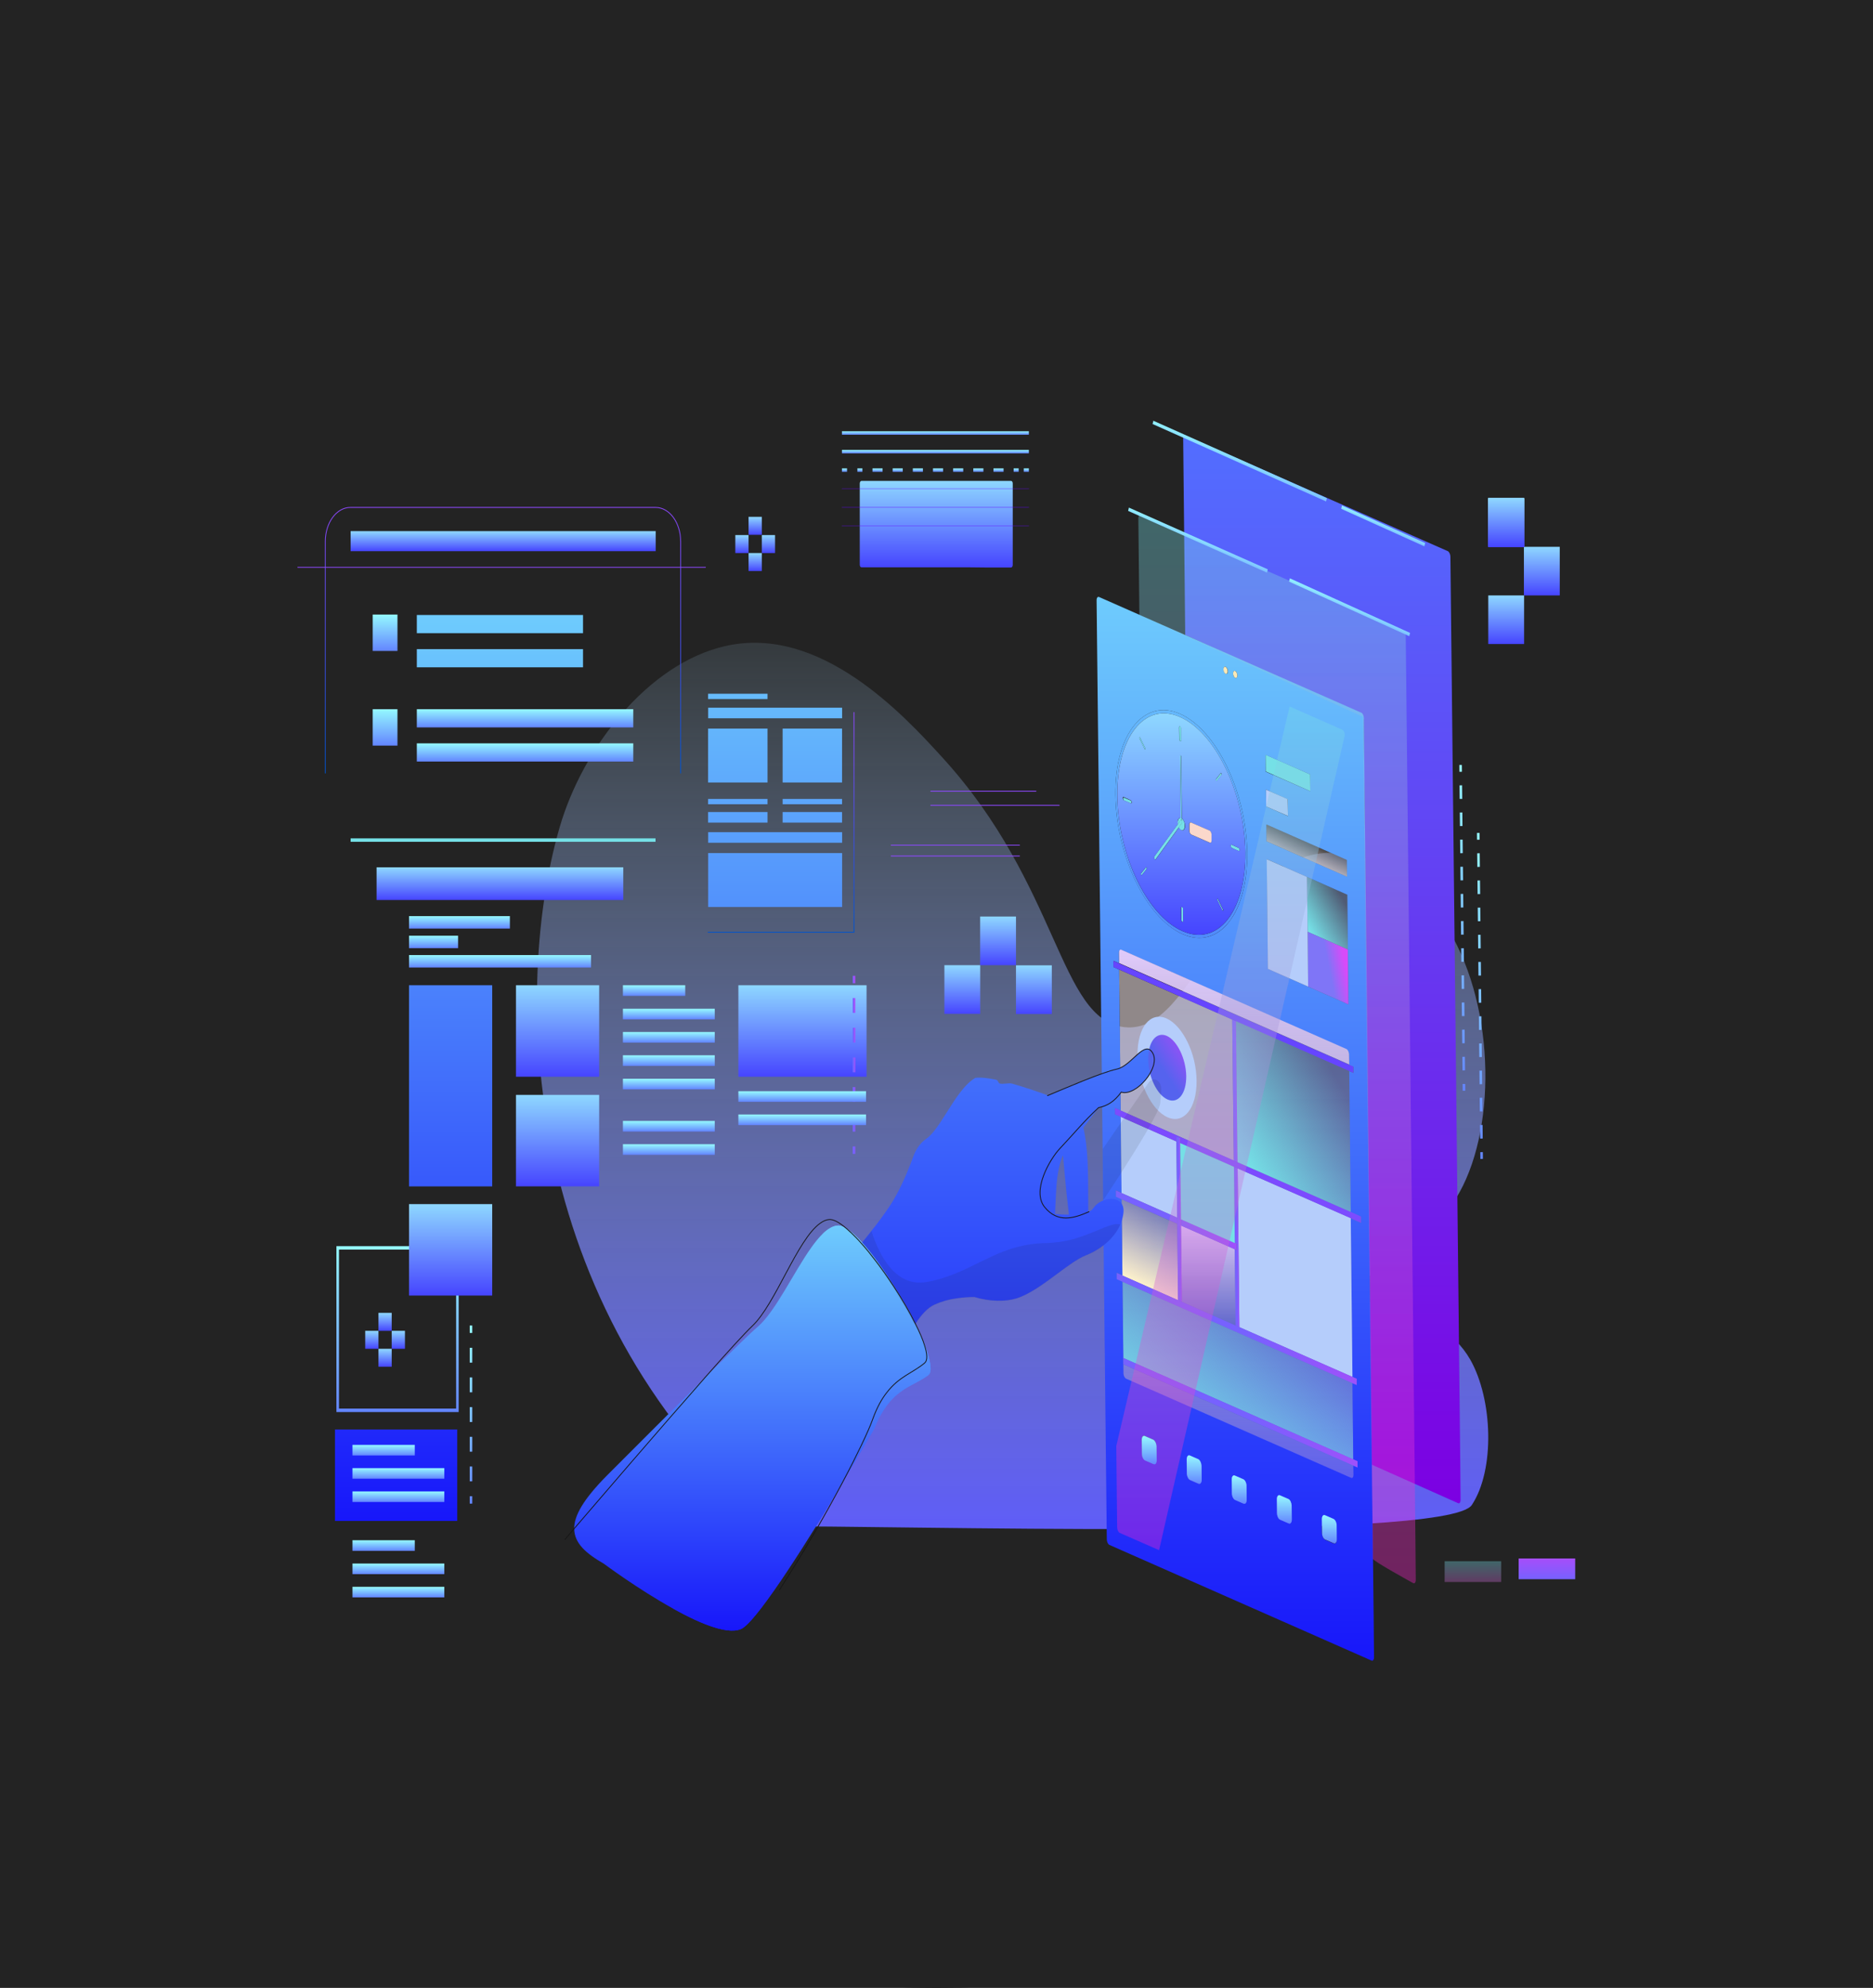<svg width="214" height="227" viewBox="0 0 214 227" fill="none" xmlns="http://www.w3.org/2000/svg">
<rect width="214" height="227" fill="#232323"/>
<path d="M107 227C166.094 227 214 176.184 214 113.5C214 50.816 166.094 0 107 0C47.906 0 0 50.816 0 113.5C0 176.184 47.906 227 107 227Z" fill="#232323"/>
<path d="M168.161 171.859C165.367 176.095 99.435 174.122 88.437 174.307C60.408 150.89 58.138 114.532 63.938 94.484C66.557 85.434 73.986 75.805 82.851 73.779C93.733 71.28 103.315 81.725 107.66 86.487C121.083 101.167 120.986 116.453 128.474 117.294C136.698 118.215 139.53 98.431 151.324 97.405C158.617 96.774 163.815 103.719 164.456 104.587C170.546 112.98 171.206 127.161 167.152 135.395C163.175 143.472 155.378 144.393 155.669 147.498C155.921 150.443 164.107 148.549 167.986 155.258C170.566 159.81 170.818 167.86 168.161 171.859Z" fill="url(#paint0_linear_26_2)"/>
<path opacity="0.5" d="M140.79 116.426L127.871 110.717L128.046 126.818L140.965 132.527L140.79 116.426Z" fill="#FEEFF0"/>
<path d="M166.841 166.858L165.717 63.569C165.717 63.306 165.581 63.016 165.425 62.938L135.475 49.757C135.32 49.678 135.185 49.836 135.185 50.125L135.417 72.514L155.532 81.591C155.688 81.67 155.804 81.933 155.804 82.196L156.735 167.253L166.589 171.647C166.744 171.725 166.88 171.567 166.88 171.278L166.841 166.858Z" fill="url(#paint1_linear_26_2)"/>
<path d="M135.01 93.457V93.693L135.03 93.72C135.068 93.799 135.068 93.93 135.03 93.983L134.661 94.483C134.738 94.64 134.835 94.746 134.952 94.798C135.185 94.904 135.359 94.667 135.359 94.299C135.379 93.93 135.223 93.589 135.01 93.457ZM134.913 93.404C134.719 93.352 134.564 93.589 134.564 93.93C134.564 93.983 134.564 94.036 134.584 94.115L134.894 93.667L134.913 93.641V93.404Z" fill="#75E0E6"/>
<path d="M134.835 82.935C134.777 82.909 134.738 82.961 134.738 83.067L134.758 84.435C134.758 84.54 134.816 84.619 134.874 84.645C134.933 84.671 134.971 84.619 134.971 84.513L134.951 83.146C134.951 83.067 134.913 82.961 134.835 82.935Z" fill="#75E0E6"/>
<path d="M135.068 103.561C135.01 103.534 134.971 103.587 134.971 103.692L134.991 105.06C134.991 105.166 135.048 105.244 135.107 105.271C135.165 105.297 135.204 105.244 135.204 105.139L135.185 103.771C135.185 103.692 135.126 103.587 135.068 103.561Z" fill="#75E0E6"/>
<path d="M139.53 88.301C139.51 88.301 139.51 88.301 139.49 88.301L138.928 89.011C138.909 89.038 138.909 89.09 138.928 89.143C138.948 89.169 138.948 89.169 138.967 89.195C138.986 89.195 138.986 89.195 139.006 89.195L139.569 88.485C139.588 88.459 139.588 88.407 139.569 88.354C139.549 88.328 139.549 88.301 139.53 88.301Z" fill="#75E0E6"/>
<path d="M130.975 99.038C130.956 99.038 130.956 99.038 130.936 99.038L130.374 99.748C130.355 99.774 130.355 99.827 130.374 99.879C130.393 99.906 130.393 99.906 130.413 99.932C130.432 99.932 130.432 99.932 130.452 99.932L131.014 99.222C131.033 99.195 131.033 99.143 131.014 99.09C130.994 99.064 130.975 99.038 130.975 99.038Z" fill="#75E0E6"/>
<path d="M139.103 102.611C139.084 102.611 139.084 102.611 139.065 102.611C139.045 102.637 139.045 102.689 139.065 102.742L139.646 103.953C139.666 103.979 139.666 103.979 139.685 104.005C139.705 104.005 139.705 104.005 139.723 104.005C139.743 103.979 139.743 103.926 139.723 103.874L139.142 102.663C139.142 102.637 139.122 102.637 139.103 102.611Z" fill="#75E0E6"/>
<path d="M130.237 84.196C130.218 84.196 130.218 84.196 130.199 84.196C130.179 84.222 130.179 84.275 130.199 84.328L130.78 85.538C130.8 85.564 130.8 85.564 130.82 85.59C130.838 85.59 130.838 85.59 130.858 85.59C130.877 85.564 130.877 85.512 130.858 85.459L130.276 84.249C130.257 84.222 130.237 84.196 130.237 84.196Z" fill="#75E0E6"/>
<path d="M141.528 96.826L140.713 96.457C140.655 96.431 140.616 96.484 140.616 96.589C140.616 96.695 140.674 96.8 140.733 96.826L141.547 97.194C141.605 97.221 141.644 97.168 141.644 97.062C141.644 96.957 141.586 96.852 141.528 96.826Z" fill="#75E0E6"/>
<path d="M129.171 91.405L128.433 91.09C128.376 91.063 128.336 91.116 128.336 91.195C128.336 91.274 128.376 91.378 128.433 91.405L129.171 91.721C129.229 91.747 129.268 91.695 129.268 91.616C129.268 91.51 129.209 91.405 129.171 91.405Z" fill="#75E0E6"/>
<path d="M134.874 86.25C134.835 86.25 134.816 86.277 134.816 86.303L134.894 93.38V93.617C134.912 93.617 134.932 93.617 134.951 93.617C134.971 93.617 134.991 93.644 135.009 93.67V93.433L134.932 86.356C134.932 86.303 134.912 86.25 134.874 86.25Z" fill="#75E0E6"/>
<path d="M134.951 93.644C134.933 93.644 134.913 93.644 134.894 93.644C134.894 93.644 134.874 93.644 134.874 93.67L134.564 94.117L131.886 97.8C131.848 97.853 131.848 97.958 131.886 98.064C131.906 98.116 131.926 98.142 131.964 98.142C131.984 98.142 132.023 98.142 132.042 98.116L134.681 94.485L135.048 93.986C135.088 93.933 135.088 93.828 135.048 93.722L135.03 93.696C134.991 93.67 134.971 93.644 134.951 93.644Z" fill="#75E0E6"/>
<path d="M154.523 157.942L128.26 146.366L128.357 155.416V155.074L154.621 166.65L154.523 157.942Z" fill="url(#paint2_linear_26_2)"/>
<path d="M149.695 88.431L144.592 86.169L144.612 88.089L149.714 90.351L149.695 88.431Z" fill="#75E0E6"/>
<path d="M153.922 102.167L149.325 100.141L149.402 106.402L153.999 108.428L153.922 102.167Z" fill="url(#paint3_linear_26_2)"/>
<path d="M133.284 116.296C131.422 115.481 129.948 117.322 129.967 120.453C130.006 123.557 131.538 126.767 133.4 127.583C135.262 128.398 136.736 126.557 136.717 123.426C136.698 120.321 135.146 117.138 133.284 116.296Z" fill="#B5CDFB"/>
<path d="M106.068 157.021C104.749 158.021 103.198 158.337 101.724 159.994C101.083 160.731 100.443 161.731 99.861 163.177C99.861 163.177 98.348 165.835 96.234 169.335C96.234 169.335 96.234 169.335 96.234 169.36C92.49 175.595 86.923 184.488 84.906 185.883C83.49 186.856 80.134 185.488 76.875 183.672C72.879 181.463 69 178.568 69 178.568C66.944 177.384 65.625 176.227 65.605 174.569C65.586 173.07 66.672 171.201 69.291 168.545C73.054 164.783 77.205 160.626 80.522 157.337C80.541 157.337 80.541 157.31 80.541 157.31C83.471 154.443 85.74 152.207 86.555 151.523C88.591 149.786 90.647 145.34 92.665 142.499C93.13 141.841 93.577 141.289 94.042 140.841C94.604 140.315 95.167 139.973 95.73 139.947C95.768 139.947 95.807 139.947 95.846 139.947C96.215 139.973 96.661 140.236 97.185 140.631C97.185 140.631 97.185 140.631 97.204 140.631C97.592 140.947 97.999 141.341 98.426 141.815C98.426 141.815 98.445 141.841 98.504 141.894C99.629 143.13 100.87 144.867 102.034 146.708C102.053 146.734 102.073 146.761 102.092 146.788C103.004 148.234 103.857 149.76 104.575 151.181C104.652 151.339 104.711 151.444 104.73 151.496C105.079 152.233 105.409 152.944 105.661 153.575C106.32 155.364 106.553 156.653 106.068 157.021Z" fill="url(#paint4_linear_26_2)"/>
<path d="M72.355 80.986H47.624V83.064H72.355V80.986Z" fill="url(#paint5_linear_26_2)"/>
<path d="M134.505 139.764L128.162 136.949L128.241 145.657L134.602 148.472L134.505 139.764Z" fill="url(#paint6_linear_26_2)"/>
<path d="M72.355 84.884H47.624V86.962H72.355V84.884Z" fill="url(#paint7_linear_26_2)"/>
<path d="M45.412 80.986H42.58V85.143H45.412V80.986Z" fill="url(#paint8_linear_26_2)"/>
<path d="M58.255 104.613H46.732V106.034H58.255V104.613Z" fill="url(#paint9_linear_26_2)"/>
<path d="M68.457 112.508H58.952V122.953H68.457V112.508Z" fill="url(#paint10_linear_26_2)"/>
<path d="M110.491 64.781H98.426C98.31 64.781 98.232 64.649 98.232 64.491V55.204C98.232 55.046 98.329 54.915 98.426 54.915H115.516C115.632 54.915 115.71 55.046 115.71 55.204V64.517C115.71 64.675 115.612 64.807 115.516 64.807H112.994" fill="url(#paint11_linear_26_2)"/>
<path opacity="0.36" d="M171.516 178.278H165.057V180.646H171.516V178.278Z" fill="url(#paint12_linear_26_2)"/>
<path d="M156.949 184.752L155.824 81.988C155.824 81.725 155.688 81.436 155.532 81.383L132.741 71.333L125.584 68.176C125.428 68.097 125.292 68.255 125.292 68.544L125.971 130.397L126.03 136.237L126.457 175.78C126.457 176.043 126.592 176.332 126.747 176.411L156.697 189.619C156.851 189.697 156.988 189.539 156.988 189.25L156.949 184.752ZM154.001 108.429L154.059 114.691L149.461 112.665L144.864 110.639L144.806 104.377L144.748 98.116L149.345 100.141L153.943 102.167L154.001 108.429ZM153.904 100.116L144.71 96.064L144.69 94.143L153.884 98.195L153.904 100.116ZM144.67 92.091L144.651 90.17L147.133 91.275L147.153 93.196L144.67 92.091ZM149.695 88.434L149.714 90.355L144.612 88.118L144.592 86.198L149.695 88.434ZM141.121 76.621C141.256 76.674 141.373 76.911 141.373 77.121C141.373 77.332 141.276 77.463 141.14 77.411C141.004 77.358 140.888 77.121 140.888 76.911C140.888 76.7 140.985 76.568 141.121 76.621ZM140.034 76.147C140.169 76.2 140.287 76.437 140.287 76.647C140.287 76.884 140.189 77.016 140.054 76.937C139.918 76.884 139.801 76.647 139.801 76.437C139.782 76.227 139.899 76.095 140.034 76.147ZM134.835 81.515C138.987 83.356 142.42 90.486 142.498 97.405C142.575 104.351 139.258 108.508 135.107 106.666C130.956 104.824 127.522 97.695 127.445 90.775C127.368 83.856 130.684 79.699 134.835 81.515ZM131.791 167.177L130.821 166.755C130.626 166.677 130.471 166.334 130.452 166.019L130.432 164.414C130.432 164.099 130.588 163.888 130.782 163.967L131.751 164.388C131.945 164.467 132.101 164.808 132.12 165.125L132.14 166.73C132.14 167.045 131.984 167.256 131.791 167.177ZM136.93 169.44L135.96 169.019C135.767 168.939 135.611 168.597 135.592 168.281L135.573 166.677C135.573 166.361 135.728 166.151 135.922 166.229L136.892 166.651C137.086 166.73 137.241 167.071 137.261 167.388L137.279 168.992C137.299 169.335 137.125 169.518 136.93 169.44ZM142.09 171.702L141.121 171.281C140.927 171.201 140.772 170.86 140.752 170.545L140.733 168.939C140.733 168.624 140.888 168.413 141.082 168.493L142.052 168.914C142.246 168.992 142.401 169.335 142.42 169.65L142.439 171.255C142.439 171.597 142.284 171.781 142.09 171.702ZM147.231 173.964L146.261 173.544C146.067 173.465 145.912 173.123 145.892 172.807L145.873 171.201C145.873 170.886 146.029 170.676 146.222 170.755L147.192 171.176C147.386 171.255 147.541 171.597 147.56 171.912L147.58 173.517C147.58 173.859 147.425 174.069 147.231 173.964ZM152.39 176.253L151.42 175.833C151.226 175.754 151.071 175.412 151.052 175.095L151.033 173.49C151.033 173.175 151.188 172.964 151.382 173.043L152.352 173.465C152.545 173.544 152.701 173.886 152.701 174.201L152.72 175.806C152.739 176.122 152.585 176.332 152.39 176.253ZM154.524 157.231L155.009 157.442V158.153L154.524 157.942L154.621 166.651L155.106 166.86V167.571L154.621 167.361L154.641 168.413C154.641 168.676 154.524 168.834 154.369 168.755L128.648 157.417C128.493 157.337 128.357 157.074 128.357 156.811L128.241 146.34L127.601 146.051V145.34L128.241 145.63L128.144 136.922L127.504 136.632V135.922L128.144 136.211L128.105 133.002L128.046 127.503L127.969 127.477L127.407 127.24V126.529L128.046 126.819L127.871 110.718L127.232 110.428V109.718L127.871 110.007L127.853 108.823C127.853 108.56 127.969 108.402 128.125 108.481L153.845 119.821C154.001 119.9 154.136 120.163 154.136 120.426L154.156 121.609L154.641 121.82V122.53L154.156 122.32L154.33 138.421L155.514 138.947V139.657L154.33 139.131L154.524 157.231Z" fill="url(#paint13_linear_26_2)"/>
<path fill-rule="evenodd" clip-rule="evenodd" d="M66.614 70.228H47.624V72.306H66.614V70.228ZM134.835 81.883C130.801 80.094 127.581 84.119 127.658 90.881C127.736 97.642 131.053 104.562 135.107 106.324C139.142 108.113 142.361 104.088 142.284 97.326C142.207 90.591 138.87 83.672 134.835 81.883ZM127.445 90.775C127.368 83.856 130.684 79.699 134.835 81.514C138.987 83.356 142.42 90.486 142.498 97.405C142.575 104.324 139.258 108.508 135.107 106.666C130.956 104.851 127.522 97.721 127.445 90.775ZM124.341 138.341C124.342 138.349 124.344 138.356 124.344 138.363C124.346 138.373 124.348 138.382 124.348 138.391C124.365 138.386 124.383 138.379 124.4 138.367C124.632 138.262 124.807 138.131 124.904 137.973C125.816 136.579 128.609 136.342 128.357 138.526C128.298 138.973 128.182 139.42 128.008 139.815C127.309 141.393 125.757 142.682 124.07 143.34C123.135 143.712 122.004 144.552 120.799 145.446C119.278 146.575 117.641 147.79 116.136 148.259C114.875 148.655 113.052 148.628 111.326 148.102L111.325 148.101L111.305 148.102C110.646 148.102 109.967 148.154 109.269 148.259C108.435 148.365 107.582 148.602 106.767 148.97C105.971 149.338 105.254 150.128 104.575 151.18C104.568 151.189 104.563 151.201 104.559 151.208C104.553 151.223 104.548 151.233 104.536 151.233C104.169 149.48 100.335 144.294 98.465 141.919V141.919C98.834 141.472 99.202 141.025 99.57 140.551C100.288 139.657 100.967 138.736 101.587 137.815C101.859 137.42 102.111 137 102.344 136.579C103.236 134.974 103.954 133.159 104.381 131.975C104.692 131.159 105.176 130.501 105.777 130.08C106.584 129.539 107.367 128.3 108.193 126.991C109.176 125.436 110.22 123.782 111.442 123.082C112.062 123.003 112.896 123.108 113.808 123.293C113.935 123.319 113.988 123.418 114.041 123.516C114.094 123.615 114.147 123.713 114.274 123.74C114.439 123.777 114.674 123.756 114.913 123.734C115.178 123.709 115.448 123.685 115.632 123.74C117.028 124.134 118.502 124.634 119.725 125.081L119.738 125.087C120.038 124.962 120.373 124.821 120.734 124.669V124.669C122.97 123.73 126.141 122.397 127.6 122.082C128.299 121.932 128.962 121.322 129.565 120.768C130.433 119.97 131.174 119.288 131.712 120.267C132.624 121.925 129.792 125.239 128.124 124.713C127.348 125.792 126.552 126.265 125.525 126.503C125.276 126.808 125.005 127.164 124.717 127.544C124.421 127.934 124.106 128.349 123.777 128.758C124.328 131.043 124.33 134.116 124.333 136.671C124.333 137.261 124.333 137.823 124.341 138.341ZM121.451 131.922C121.451 131.922 121.78 135.815 122.129 138.709C121.631 138.709 121.114 138.683 120.578 138.63H120.558H120.539C120.556 138.297 120.57 137.966 120.586 137.639V137.637V137.636V137.636C120.623 136.83 120.659 136.053 120.713 135.342C120.869 133.106 121.451 131.922 121.451 131.922ZM47.624 74.122H66.614V76.2H47.624V74.122ZM56.237 112.507H46.732V135.474H56.237V112.507ZM38.275 163.231H52.241V173.674H38.275V163.231ZM89.42 89.354H96.209V83.198H89.42V89.354ZM87.693 89.354H80.904V83.198H87.693V89.354ZM80.913 82.021H96.217V80.81H80.913V82.021ZM96.209 93.935H89.42V92.725H96.209V93.935ZM80.904 93.935H87.693V92.725H80.904V93.935ZM96.218 103.571H80.914V97.414H96.218V103.571ZM80.914 96.237H96.218V95.027H80.914V96.237ZM96.209 91.835H89.42V91.23H96.209V91.835ZM80.904 91.835H87.693V91.23H80.904V91.835ZM87.693 79.823H80.904V79.218H87.693V79.823Z" fill="url(#paint14_linear_26_2)"/>
<path fill-rule="evenodd" clip-rule="evenodd" d="M38.439 142.3H52.406V161.243H38.439V142.3ZM38.73 142.694V160.848H52.115V142.694H38.73Z" fill="url(#paint15_linear_26_2)"/>
<path fill-rule="evenodd" clip-rule="evenodd" d="M40.06 95.733H74.898V96.127H40.06V95.733Z" fill="#75E0E6"/>
<path d="M37.169 88.277V61.836C37.169 59.679 38.449 57.943 40.04 57.943H74.897C76.487 57.943 77.768 59.679 77.768 61.836V88.277" stroke="url(#paint16_linear_26_2)" stroke-width="0.094" stroke-miterlimit="10" stroke-linecap="round"/>
<path opacity="0.36" d="M161.721 175.938L160.614 72.648C160.614 72.386 160.479 72.096 160.324 72.044L130.355 58.837C130.2 58.758 130.063 58.915 130.063 59.205L130.18 70.228L155.727 81.857L156.851 177.99C156.851 178.253 161.469 180.779 161.469 180.779C161.624 180.858 161.759 180.699 161.759 180.411L161.721 175.938Z" fill="url(#paint17_linear_26_2)"/>
<path d="M135.087 105.27C135.029 105.243 134.99 105.138 134.971 105.059L134.951 103.691C134.951 103.586 134.99 103.533 135.048 103.56C135.107 103.586 135.164 103.691 135.164 103.77L135.184 105.138C135.184 105.243 135.146 105.296 135.087 105.27ZM130.413 99.929C130.393 99.929 130.393 99.902 130.374 99.876C130.354 99.823 130.354 99.771 130.374 99.744L130.936 99.034C130.955 99.034 130.955 99.008 130.975 99.034C130.994 99.034 130.994 99.061 131.014 99.087C131.033 99.14 131.033 99.192 131.014 99.218L130.451 99.929C130.431 99.929 130.413 99.929 130.413 99.929ZM139.704 104.007C139.684 104.007 139.684 103.98 139.665 103.954L139.083 102.744C139.063 102.691 139.063 102.639 139.083 102.613C139.103 102.613 139.103 102.586 139.122 102.613C139.141 102.613 139.141 102.639 139.16 102.665L139.743 103.875C139.762 103.928 139.762 103.98 139.743 104.007C139.723 104.007 139.704 104.033 139.704 104.007ZM128.395 91.379C128.336 91.352 128.298 91.246 128.279 91.142C128.279 91.037 128.317 90.984 128.376 91.01L129.191 91.379C129.249 91.405 129.288 91.51 129.306 91.589C129.306 91.694 129.268 91.746 129.209 91.72L128.395 91.379ZM140.732 96.824C140.674 96.798 140.635 96.693 140.615 96.588C140.615 96.482 140.654 96.43 140.712 96.456L141.527 96.824C141.585 96.85 141.624 96.956 141.644 97.035C141.644 97.14 141.604 97.192 141.547 97.166L140.732 96.824ZM136.096 95.298C135.979 95.246 135.902 95.062 135.882 94.877V94.167C135.882 93.983 135.96 93.878 136.076 93.93L138.191 94.851C138.308 94.904 138.385 95.088 138.405 95.272V95.983C138.405 96.166 138.326 96.272 138.21 96.219L136.096 95.298ZM130.82 85.591C130.8 85.591 130.8 85.564 130.78 85.538L130.199 84.328C130.179 84.275 130.179 84.222 130.199 84.196C130.218 84.196 130.218 84.17 130.238 84.196C130.257 84.196 130.257 84.222 130.276 84.249L130.859 85.459C130.877 85.512 130.877 85.564 130.859 85.591C130.839 85.591 130.839 85.591 130.82 85.591ZM134.912 93.404L134.835 86.327C134.835 86.274 134.854 86.248 134.894 86.274C134.932 86.274 134.951 86.327 134.951 86.38L135.029 93.457C135.223 93.589 135.397 93.957 135.397 94.299C135.397 94.667 135.223 94.904 134.99 94.798C134.874 94.746 134.777 94.641 134.699 94.483L132.061 98.114C132.042 98.14 132.003 98.14 131.984 98.14C131.964 98.14 131.925 98.114 131.906 98.061C131.867 97.982 131.867 97.85 131.906 97.797L134.583 94.114C134.583 94.062 134.563 94.01 134.563 93.93C134.545 93.562 134.699 93.352 134.912 93.404ZM138.967 89.168C138.947 89.168 138.947 89.142 138.928 89.116C138.909 89.063 138.909 89.011 138.928 88.984L139.49 88.274C139.51 88.274 139.51 88.248 139.53 88.274C139.548 88.274 139.548 88.3 139.568 88.326C139.587 88.379 139.587 88.432 139.568 88.458L139.006 89.168C138.986 89.195 138.986 89.195 138.967 89.168ZM134.854 84.643C134.796 84.617 134.758 84.512 134.738 84.433L134.719 83.065C134.719 82.96 134.758 82.907 134.815 82.933C134.874 82.96 134.932 83.065 134.932 83.144L134.951 84.512C134.971 84.617 134.912 84.669 134.854 84.643ZM134.835 81.881C130.8 80.092 127.581 84.143 127.658 90.879C127.735 97.64 131.072 104.559 135.107 106.322C139.141 108.111 142.361 104.059 142.284 97.324C142.206 90.563 138.87 83.67 134.835 81.881Z" fill="url(#paint18_linear_26_2)"/>
<path d="M138.21 94.85L136.097 93.929C135.98 93.877 135.903 93.982 135.903 94.166V94.876C135.903 95.061 136 95.245 136.116 95.298L138.23 96.219C138.347 96.271 138.424 96.166 138.424 95.981V95.271C138.405 95.087 138.327 94.903 138.21 94.85Z" fill="#FBD8CB"/>
<path d="M128.26 146.365L128.377 156.836C128.377 157.098 128.512 157.362 128.667 157.441L154.388 168.78C154.543 168.859 154.659 168.701 154.659 168.438L154.64 167.386L128.357 155.81V155.467L128.26 146.365ZM153.845 119.793L128.123 108.454C127.969 108.375 127.852 108.533 127.852 108.795L127.871 109.98L154.156 121.556L154.136 120.371C154.117 120.135 154.001 119.871 153.845 119.793Z" fill="url(#paint19_linear_26_2)"/>
<path d="M140.015 76.149C139.879 76.096 139.782 76.227 139.782 76.438C139.782 76.648 139.898 76.885 140.034 76.938C140.17 76.99 140.267 76.859 140.267 76.649C140.267 76.438 140.15 76.201 140.015 76.149Z" fill="#FAE9B8"/>
<path d="M141.119 76.62C140.984 76.567 140.887 76.699 140.887 76.909C140.887 77.12 141.003 77.357 141.139 77.409C141.275 77.462 141.372 77.331 141.372 77.12C141.372 76.909 141.255 76.699 141.119 76.62Z" fill="#FAE9B8"/>
<path d="M154.33 139.102L141.411 133.419L141.604 151.546L154.523 157.228L154.33 139.102Z" fill="#B5CDFB"/>
<path d="M141.081 142.656L134.932 139.947L135.029 148.655L141.178 151.365L141.081 142.656Z" fill="url(#paint20_linear_26_2)"/>
<path d="M134.408 130.342L128.046 127.528L128.143 136.236L134.505 139.051L134.408 130.342Z" fill="#B5CDFB"/>
<path d="M131.75 164.36L130.782 163.938C130.587 163.859 130.432 164.044 130.432 164.385L130.451 165.99C130.451 166.307 130.625 166.648 130.82 166.728L131.79 167.148C131.984 167.227 132.139 167.043 132.139 166.701L132.119 165.096C132.119 164.781 131.964 164.439 131.75 164.36Z" fill="#1F818C"/>
<path d="M136.911 166.622L135.941 166.2C135.747 166.122 135.592 166.306 135.592 166.648L135.611 168.252C135.611 168.568 135.786 168.91 135.979 168.99L136.949 169.411C137.143 169.489 137.298 169.306 137.298 168.963L137.279 167.359C137.26 167.043 137.105 166.727 136.911 166.622Z" fill="url(#paint21_linear_26_2)"/>
<path d="M142.051 168.915L141.082 168.494C140.888 168.414 140.733 168.599 140.733 168.94L140.752 170.546C140.752 170.862 140.926 171.204 141.12 171.282L142.09 171.703C142.284 171.782 142.439 171.598 142.439 171.256L142.42 169.651C142.42 169.336 142.245 168.993 142.051 168.915Z" fill="url(#paint22_linear_26_2)"/>
<path d="M147.211 171.172L146.241 170.752C146.047 170.672 145.892 170.857 145.892 171.199L145.912 172.804C145.912 173.119 146.067 173.462 146.28 173.54L147.249 173.961C147.444 174.04 147.599 173.856 147.599 173.513L147.58 171.909C147.56 171.593 147.405 171.251 147.211 171.172Z" fill="url(#paint23_linear_26_2)"/>
<path d="M152.352 173.44L151.382 173.019C151.188 172.939 151.033 173.124 151.033 173.465L151.052 175.071C151.052 175.386 151.207 175.728 151.42 175.807L152.39 176.228C152.585 176.306 152.739 176.123 152.739 175.781L152.72 174.176C152.72 173.86 152.545 173.518 152.352 173.44Z" fill="url(#paint24_linear_26_2)"/>
<path d="M147.113 91.248L144.65 90.17L144.669 92.09L147.153 93.169L147.113 91.248Z" fill="#B5CDFB"/>
<path d="M153.884 98.193L144.69 94.141L144.71 96.062L153.904 100.113L153.884 98.193Z" fill="url(#paint25_linear_26_2)"/>
<path d="M154 108.426L149.402 106.4L149.461 112.662L154.058 114.688L154 108.426Z" fill="url(#paint26_linear_26_2)"/>
<path d="M149.325 100.138L144.728 98.112L144.805 104.374L144.864 110.635L149.461 112.661L149.403 106.399L149.325 100.138Z" fill="#B5CDFB"/>
<path d="M141.411 133.423L140.984 133.239L141.082 141.947L141.295 142.052V142.763L141.082 142.657L141.178 151.366L141.605 151.551L141.411 133.423ZM141.217 116.612L140.79 116.427L140.965 132.528L141.391 132.713L141.217 116.612Z" fill="url(#paint27_linear_26_2)"/>
<path d="M155.493 138.92L154.33 138.394L141.391 132.711L140.964 132.526L128.046 126.818L127.386 126.528L127.406 127.239L128.046 127.528L134.408 130.343V129.764L134.835 129.948V130.527L140.984 133.237L141.411 133.421L154.33 139.104L155.493 139.63V138.92Z" fill="#7C4BFF"/>
<path d="M134.505 139.05L128.143 136.235L127.503 135.945V136.656L128.143 136.945L134.505 139.734V139.05ZM141.275 142.023L141.061 141.918L134.932 139.234V139.944L141.081 142.654L141.295 142.76L141.275 142.023Z" fill="url(#paint28_linear_26_2)"/>
<path d="M134.835 129.948L134.409 129.764V130.343L134.505 139.051V139.761L134.602 148.47L135.029 148.653L134.933 139.946V139.235L134.835 130.527V129.948Z" fill="url(#paint29_linear_26_2)"/>
<path d="M155.106 166.86L154.621 166.65L128.357 155.074V155.415V155.784L154.64 167.36L155.106 167.57V166.86Z" fill="url(#paint30_linear_26_2)"/>
<path d="M155.009 157.443L154.523 157.232L141.604 151.549L141.178 151.366L135.029 148.656L134.602 148.471L128.241 145.657L127.6 145.367V146.077L128.259 146.366L154.523 157.942L155.009 158.153V157.443Z" fill="url(#paint31_linear_26_2)"/>
<path d="M154.621 121.794L154.136 121.583L127.852 110.007L127.212 109.718V110.428L127.871 110.718L140.79 116.427L141.217 116.611L154.155 122.294L154.621 122.504V121.794Z" fill="#6645FF"/>
<path d="M133.323 118.291C132.12 117.765 131.17 118.949 131.189 120.974C131.208 122.974 132.197 125.026 133.4 125.552C134.603 126.078 135.554 124.895 135.534 122.869C135.495 120.895 134.506 118.844 133.323 118.291Z" fill="url(#paint32_linear_26_2)"/>
<path opacity="0.1" d="M132.566 125.95C132.468 126.976 130.161 130.712 128.123 133.895C127.348 135.106 126.611 136.211 126.049 137.052L125.99 131.212L127.988 128.318L131.246 123.609C131.77 122.872 132.682 123.372 132.682 124.398C132.663 124.871 132.624 125.371 132.566 125.95Z" fill="#161616"/>
<path d="M119.686 125.109C121.839 124.214 125.893 122.451 127.6 122.083C129.307 121.715 130.801 118.61 131.712 120.268C132.624 121.925 129.792 125.24 128.104 124.714C127.348 125.766 126.514 126.293 125.525 126.477C123.798 128.081 122.867 129.266 121.064 131.186C119.957 132.37 117.843 135.974 119.356 137.842C120.85 139.684 122.692 139.131 124.419 138.369" stroke="#161616" stroke-width="0.094" stroke-miterlimit="10" stroke-linecap="round"/>
<path d="M106.069 157.021C104.75 158.021 103.198 158.337 101.724 159.994C101.084 160.731 100.444 161.731 99.862 163.177C99.862 163.177 98.349 165.835 96.234 169.335C96.234 169.335 96.234 169.335 96.234 169.36C92.49 175.595 86.924 184.488 84.906 185.883C83.49 186.856 80.135 185.488 76.876 183.672C80.27 182.804 85.449 180.147 86.497 178.542C87.893 176.437 92.917 168.044 96.448 163.915C97.631 162.546 98.407 161.494 98.911 160.572C99.939 158.731 99.9 157.39 99.9 155.048C99.9 151.549 101.297 153.127 99.9 148.444C99.318 146.472 98.193 144.814 97.088 143.577C95.555 141.841 94.062 140.841 94.062 140.841C94.624 140.315 95.187 139.973 95.749 139.947C95.788 139.947 95.827 139.947 95.866 139.947C96.234 139.973 96.68 140.236 97.204 140.631C97.204 140.631 97.204 140.631 97.224 140.631C97.612 140.947 98.019 141.341 98.446 141.815C98.446 141.815 98.465 141.841 98.523 141.894C99.648 143.13 100.89 144.867 102.054 146.708C102.073 146.734 102.092 146.761 102.112 146.788C103.024 148.234 103.877 149.76 104.595 151.181C104.672 151.339 104.73 151.444 104.75 151.496C105.099 152.233 105.428 152.944 105.681 153.575C106.321 155.364 106.553 156.653 106.069 157.021Z" fill="url(#paint33_linear_26_2)"/>
<path d="M89.057 181.54C91.792 177.331 94.314 172.938 96.234 169.333C97.98 166.044 99.222 163.413 99.668 162.177C99.688 162.099 99.726 162.045 99.745 161.967C100.211 160.704 100.735 159.756 101.297 159.046C102.733 157.152 104.342 156.758 105.661 155.626C105.991 155.337 105.953 154.627 105.642 153.652C105.429 152.942 105.06 152.101 104.595 151.179C103.935 149.839 103.043 148.313 102.073 146.839C102.054 146.813 102.034 146.787 102.015 146.76C101.355 145.76 100.676 144.787 99.978 143.892C99.978 143.892 99.978 143.892 99.959 143.866C99.435 143.182 98.93 142.551 98.426 141.998C97.999 141.498 97.573 141.078 97.165 140.683C97.165 140.683 97.165 140.683 97.146 140.683C96.157 139.736 95.284 139.183 94.702 139.262C94.372 139.288 94.042 139.446 93.713 139.683C91.094 141.525 88.611 148.917 85.954 151.416C85.12 152.206 83.044 154.468 80.522 157.337L80.503 157.362C75.324 163.229 68.186 171.544 65.567 174.595C64.927 175.358 64.558 175.78 64.558 175.78" stroke="#161616" stroke-width="0.094" stroke-miterlimit="10" stroke-linecap="round"/>
<path opacity="0.1" d="M128.007 139.842C127.309 141.42 125.756 142.709 124.069 143.367C121.955 144.209 118.833 147.444 116.135 148.287C114.875 148.681 113.051 148.655 111.325 148.128C110.665 148.128 109.986 148.182 109.288 148.287C108.455 148.392 107.601 148.628 106.786 148.997C105.991 149.365 105.273 150.154 104.594 151.207C104.574 151.233 104.574 151.259 104.555 151.259C104.633 151.418 104.691 151.523 104.711 151.575C104.769 151.707 104.711 151.601 104.536 151.286C104.051 150.418 102.771 148.102 101.452 146.024C100.948 145.235 100.443 144.525 99.978 143.893C99.978 143.893 99.978 143.893 99.958 143.867C99.24 142.893 98.659 142.183 98.464 141.946C98.426 141.894 98.407 141.867 98.387 141.867C98.387 141.867 98.407 141.894 98.464 141.946C98.833 141.499 99.202 141.051 99.57 140.578C100.385 143.156 102.228 147.023 105.855 146.393C106.514 146.287 107.136 146.129 107.717 145.945C107.756 145.919 107.814 145.919 107.852 145.893C111.946 144.603 114.487 142.025 119.531 141.946C119.821 141.946 120.093 141.92 120.364 141.894C121.14 141.841 121.858 141.683 122.518 141.525C122.808 141.446 123.099 141.367 123.371 141.262C125.66 140.525 127.173 139.499 128.007 139.842Z" fill="#161616"/>
<path d="M45.413 70.176H42.581V74.333H45.413V70.176Z" fill="url(#paint34_linear_26_2)"/>
<path d="M34.027 64.781H80.6" stroke="url(#paint35_linear_26_2)" stroke-width="0.094" stroke-miterlimit="10" stroke-linecap="round"/>
<path d="M74.917 60.651H40.06V62.939H74.917V60.651Z" fill="url(#paint36_linear_26_2)"/>
<path d="M52.338 106.85H46.732V108.27H52.338V106.85Z" fill="url(#paint37_linear_26_2)"/>
<path d="M67.526 109.06H46.732V110.481H67.526V109.06Z" fill="url(#paint38_linear_26_2)"/>
<path d="M56.237 137.498H46.732V147.943H56.237V137.498Z" fill="url(#paint39_linear_26_2)"/>
<path d="M99.008 112.508H84.363V122.953H99.008V112.508Z" fill="url(#paint40_linear_26_2)"/>
<path d="M68.457 125.027H58.952V135.471H68.457V125.027Z" fill="url(#paint41_linear_26_2)"/>
<path d="M71.212 99.038H43.027V102.773H71.212V99.038Z" fill="url(#paint42_linear_26_2)"/>
<path d="M85.527 61.1H84.014V63.153H85.527V61.1Z" fill="url(#paint43_linear_26_2)"/>
<path d="M88.553 61.1H87.04V63.153H88.553V61.1Z" fill="url(#paint44_linear_26_2)"/>
<path d="M87.04 63.151H85.527V65.203H87.04V63.151Z" fill="url(#paint45_linear_26_2)"/>
<path d="M87.04 59.02H85.527V61.072H87.04V59.02Z" fill="url(#paint46_linear_26_2)"/>
<path d="M111.988 104.661V110.213H116.082V104.661H111.988Z" fill="url(#paint47_linear_26_2)"/>
<path d="M116.082 110.233V115.784H120.174V110.233H116.082Z" fill="url(#paint48_linear_26_2)"/>
<path d="M107.902 110.216V115.767H111.995V110.216H107.902Z" fill="url(#paint49_linear_26_2)"/>
<path d="M178.209 62.442H174.115V67.993H178.209V62.442Z" fill="url(#paint50_linear_26_2)"/>
<path d="M174.135 67.992H170.042V73.543H174.135V67.992Z" fill="url(#paint51_linear_26_2)"/>
<path d="M174.135 56.887H170.042V62.438H174.135V56.887Z" fill="url(#paint52_linear_26_2)"/>
<path d="M174.135 56.887H170.042V62.438H174.135V56.887Z" fill="url(#paint53_linear_26_2)"/>
<path d="M174.135 56.887H170.042V62.438H174.135V56.887Z" fill="url(#paint54_linear_26_2)"/>
<path d="M174.135 56.887H170.042V62.438H174.135V56.887Z" fill="url(#paint55_linear_26_2)"/>
<path d="M174.135 56.887H170.042V62.438H174.135V56.887Z" fill="url(#paint56_linear_26_2)"/>
<path d="M43.241 151.968H41.728V154.02H43.241V151.968Z" fill="url(#paint57_linear_26_2)"/>
<path d="M46.266 151.968H44.753V154.02H46.266V151.968Z" fill="url(#paint58_linear_26_2)"/>
<path d="M44.754 154.019H43.241V156.071H44.754V154.019Z" fill="url(#paint59_linear_26_2)"/>
<path d="M44.754 149.917H43.241V151.97H44.754V149.917Z" fill="url(#paint60_linear_26_2)"/>
<path fill-rule="evenodd" clip-rule="evenodd" d="M128.983 57.964L144.85 65.015L144.76 65.39L128.893 58.34L128.983 57.964Z" fill="url(#paint61_linear_26_2)"/>
<path fill-rule="evenodd" clip-rule="evenodd" d="M131.777 48.045L151.602 56.885L151.511 57.26L131.687 48.42L131.777 48.045Z" fill="url(#paint62_linear_26_2)"/>
<path fill-rule="evenodd" clip-rule="evenodd" d="M96.777 53.877H96.196V53.483H96.777V53.877Z" fill="url(#paint63_linear_26_2)"/>
<path fill-rule="evenodd" clip-rule="evenodd" d="M98.536 53.877H97.961V53.483H98.536V53.877ZM100.84 53.877H99.689V53.483H100.84V53.877ZM103.143 53.877H101.992V53.483H103.143V53.877ZM105.447 53.877H104.295V53.483H105.447V53.877ZM107.751 53.877H106.599V53.483H107.751V53.877ZM110.054 53.877H108.902V53.483H110.054V53.877ZM112.358 53.877H111.205V53.483H112.358V53.877ZM114.661 53.877H113.509V53.483H114.661V53.877ZM116.388 53.877H115.813V53.483H116.388V53.877Z" fill="url(#paint64_linear_26_2)"/>
<path fill-rule="evenodd" clip-rule="evenodd" d="M117.552 53.877H116.971V53.483H117.552V53.877Z" fill="url(#paint65_linear_26_2)"/>
<path fill-rule="evenodd" clip-rule="evenodd" d="M117.552 51.771H96.196V51.376H117.552V51.771Z" fill="url(#paint66_linear_26_2)"/>
<path fill-rule="evenodd" clip-rule="evenodd" d="M117.552 49.642H96.196V49.248H117.552V49.642Z" fill="url(#paint67_linear_26_2)"/>
<path fill-rule="evenodd" clip-rule="evenodd" d="M162.741 62.389L153.236 58.101L153.328 57.726L162.833 62.015L162.741 62.389Z" fill="url(#paint68_linear_26_2)"/>
<path fill-rule="evenodd" clip-rule="evenodd" d="M161.014 72.65L147.281 66.415L147.373 66.04L161.108 72.276L161.014 72.65Z" fill="url(#paint69_linear_26_2)"/>
<path fill-rule="evenodd" clip-rule="evenodd" d="M53.667 152.21V151.363H53.958V152.21H53.667ZM53.667 155.599V153.905H53.958V155.599H53.667ZM53.667 158.989V157.293H53.958V158.989H53.667ZM53.667 162.379V160.683H53.958V162.379H53.667ZM53.667 165.768V164.073H53.958V165.768H53.667ZM53.667 169.157V167.463H53.958V169.157H53.667ZM53.667 171.7V170.852H53.958V171.7H53.667Z" fill="url(#paint70_linear_26_2)"/>
<path fill-rule="evenodd" clip-rule="evenodd" d="M97.427 112.274V111.427H97.718V112.274H97.427ZM97.427 115.664V113.969H97.718V115.664H97.427ZM97.427 119.053V117.358H97.718V119.053H97.427ZM97.427 122.443V120.748H97.718V122.443H97.427ZM97.427 125.832V124.137H97.718V125.832H97.427ZM97.427 129.222V127.527H97.718V129.222H97.427ZM97.427 131.764V130.917H97.718V131.764H97.427Z" fill="url(#paint71_linear_26_2)"/>
<path d="M78.292 112.508H71.172V113.718H78.292V112.508Z" fill="url(#paint72_linear_26_2)"/>
<path d="M81.666 115.19H71.172V116.4H81.666V115.19Z" fill="url(#paint73_linear_26_2)"/>
<path d="M81.666 117.846H71.172V119.056H81.666V117.846Z" fill="url(#paint74_linear_26_2)"/>
<path d="M81.666 120.502H71.172V121.713H81.666V120.502Z" fill="url(#paint75_linear_26_2)"/>
<path d="M81.666 123.184H71.172V124.394H81.666V123.184Z" fill="url(#paint76_linear_26_2)"/>
<path d="M81.666 128.003H71.172V129.213H81.666V128.003Z" fill="url(#paint77_linear_26_2)"/>
<path d="M81.666 130.659H71.172V131.869H81.666V130.659Z" fill="url(#paint78_linear_26_2)"/>
<path d="M47.391 164.993H40.272V166.202H47.391V164.993Z" fill="url(#paint79_linear_26_2)"/>
<path d="M50.767 167.649H40.272V168.859H50.767V167.649Z" fill="url(#paint80_linear_26_2)"/>
<path d="M50.767 170.306H40.272V171.516H50.767V170.306Z" fill="url(#paint81_linear_26_2)"/>
<path d="M47.391 175.881H40.272V177.092H47.391V175.881Z" fill="url(#paint82_linear_26_2)"/>
<path d="M50.767 178.541H40.272V179.752H50.767V178.541Z" fill="url(#paint83_linear_26_2)"/>
<path d="M50.767 181.198H40.272V182.407H50.767V181.198Z" fill="url(#paint84_linear_26_2)"/>
<path d="M96.196 60.045H117.552" stroke="url(#paint85_linear_26_2)" stroke-width="0.035" stroke-miterlimit="10" stroke-linecap="round"/>
<path d="M96.196 57.943H117.552" stroke="url(#paint86_linear_26_2)" stroke-width="0.035" stroke-miterlimit="10" stroke-linecap="round"/>
<path d="M96.196 55.81H117.552" stroke="url(#paint87_linear_26_2)" stroke-width="0.035" stroke-miterlimit="10" stroke-linecap="round"/>
<path d="M80.91 106.453H97.573V81.354" stroke="url(#paint88_linear_26_2)" stroke-width="0.094" stroke-miterlimit="10" stroke-linecap="round"/>
<path d="M98.95 124.608H84.363V125.817H98.95V124.608Z" fill="url(#paint89_linear_26_2)"/>
<path d="M98.95 127.264H84.363V128.474H98.95V127.264Z" fill="url(#paint90_linear_26_2)"/>
<path d="M121.024 91.961H106.341" stroke="url(#paint91_linear_26_2)" stroke-width="0.094" stroke-miterlimit="10" stroke-linecap="round"/>
<path d="M116.485 97.748H101.821" stroke="url(#paint92_linear_26_2)" stroke-width="0.094" stroke-miterlimit="10" stroke-linecap="round"/>
<path d="M116.485 96.511H101.821" stroke="url(#paint93_linear_26_2)" stroke-width="0.094" stroke-miterlimit="10" stroke-linecap="round"/>
<path d="M118.366 90.351H106.341" stroke="url(#paint94_linear_26_2)" stroke-width="0.094" stroke-miterlimit="10" stroke-linecap="round"/>
<path fill-rule="evenodd" clip-rule="evenodd" d="M166.741 88.13L166.735 87.355L167.025 87.35L167.033 88.125L166.741 88.13ZM166.774 91.23L166.758 89.68L167.049 89.675L167.066 91.224L166.774 91.23ZM166.807 94.33L166.791 92.78L167.082 92.775L167.097 94.325L166.807 94.33ZM166.839 97.43L166.823 95.88L167.114 95.875L167.13 97.425L166.839 97.43ZM166.871 100.53L166.855 98.98L167.146 98.975L167.163 100.525L166.871 100.53ZM166.904 103.631L166.888 102.08L167.179 102.075L167.194 103.625L166.904 103.631ZM166.936 106.73L166.921 105.181L167.211 105.175L167.227 106.725L166.936 106.73ZM166.969 109.831L166.952 108.281L167.244 108.275L167.26 109.825L166.969 109.831ZM167.001 112.931L166.985 111.381L167.275 111.375L167.291 112.925L167.001 112.931ZM167.033 116.031L167.016 114.481L167.308 114.475L167.324 116.025L167.033 116.031ZM167.066 119.131L167.049 117.581L167.341 117.575L167.356 119.125L167.066 119.131ZM167.097 122.231L167.082 120.681L167.372 120.675L167.389 122.225L167.097 122.231ZM167.122 124.556L167.114 123.781L167.405 123.775L167.413 124.55L167.122 124.556Z" fill="url(#paint95_linear_26_2)"/>
<path fill-rule="evenodd" clip-rule="evenodd" d="M168.76 95.891L168.752 95.116L169.043 95.11L169.051 95.885L168.76 95.891ZM168.792 98.993L168.776 97.442L169.067 97.436L169.083 98.987L168.792 98.993ZM168.824 102.096L168.808 100.544L169.099 100.539L169.116 102.09L168.824 102.096ZM168.857 105.198L168.841 103.647L169.132 103.641L169.148 105.192L168.857 105.198ZM168.889 108.3L168.873 106.749L169.164 106.743L169.18 108.294L168.889 108.3ZM168.921 111.403L168.906 109.851L169.196 109.846L169.213 111.397L168.921 111.403ZM168.954 114.505L168.938 112.954L169.229 112.948L169.245 114.499L168.954 114.505ZM168.987 117.607L168.97 116.056L169.261 116.05L169.277 117.601L168.987 117.607ZM169.019 120.709L169.002 119.158L169.294 119.153L169.31 120.704L169.019 120.709ZM169.051 123.811L169.035 122.26L169.326 122.255L169.341 123.806L169.051 123.811ZM169.083 126.914L169.067 125.362L169.358 125.357L169.374 126.908L169.083 126.914ZM169.116 130.016L169.099 128.465L169.391 128.459L169.407 130.011L169.116 130.016ZM169.14 132.343L169.132 131.567L169.423 131.562L169.43 132.337L169.14 132.343Z" fill="url(#paint96_linear_26_2)"/>
<path d="M179.973 177.962H173.514V180.33H179.973V177.962Z" fill="url(#paint97_linear_26_2)"/>
<path d="M154.155 122.292L141.216 116.609L141.391 132.71L154.329 138.393L154.155 122.292Z" fill="url(#paint98_linear_26_2)"/>
<path d="M140.985 133.239L134.835 130.529L134.933 139.238L141.082 141.948L140.985 133.239Z" fill="#75E0E6"/>
<path opacity="0.36" d="M127.542 165.122L127.638 174.41C127.638 174.672 127.774 174.961 127.93 175.041L132.43 177.013L153.651 83.933C153.651 83.669 153.514 83.38 153.36 83.327L147.346 80.671L127.542 165.122Z" fill="url(#paint99_linear_26_2)"/>
<path d="M131.772 164.407L130.802 163.986C130.608 163.907 130.453 164.091 130.453 164.433L130.472 166.037C130.472 166.353 130.647 166.695 130.84 166.775L131.811 167.196C132.004 167.274 132.16 167.091 132.16 166.748L132.14 165.144C132.121 164.828 131.966 164.513 131.772 164.407Z" fill="url(#paint100_linear_26_2)"/>
<defs>
<linearGradient id="paint0_linear_26_2" x1="116.588" y1="58.545" x2="116.588" y2="178.403" gradientUnits="userSpaceOnUse">
<stop stop-color="#C2F4FF" stop-opacity="0"/>
<stop offset="1" stop-color="#5E5AFE"/>
</linearGradient>
<linearGradient id="paint1_linear_26_2" x1="151.032" y1="49.737" x2="151.032" y2="171.666" gradientUnits="userSpaceOnUse">
<stop stop-color="#526EFF"/>
<stop offset="1" stop-color="#7C00E2"/>
</linearGradient>
<linearGradient id="paint2_linear_26_2" x1="129.989" y1="161.075" x2="142.041" y2="145.337" gradientUnits="userSpaceOnUse">
<stop stop-color="#75E0E6"/>
<stop offset="1" stop-color="#75E0E6" stop-opacity="0"/>
</linearGradient>
<linearGradient id="paint3_linear_26_2" x1="149.632" y1="106.151" x2="154.008" y2="103.67" gradientUnits="userSpaceOnUse">
<stop stop-color="#75E0E6"/>
<stop offset="1" stop-color="#75E0E6" stop-opacity="0"/>
</linearGradient>
<linearGradient id="paint4_linear_26_2" x1="86.3" y1="133.158" x2="86.3" y2="187.94" gradientUnits="userSpaceOnUse">
<stop stop-color="#7BE6FD"/>
<stop offset="1" stop-color="#1410FA"/>
</linearGradient>
<linearGradient id="paint5_linear_26_2" x1="59.989" y1="80.986" x2="59.989" y2="83.064" gradientUnits="userSpaceOnUse">
<stop stop-color="#95F9FF"/>
<stop offset="1" stop-color="#6385FF"/>
</linearGradient>
<linearGradient id="paint6_linear_26_2" x1="130.249" y1="146.461" x2="134.671" y2="137.816" gradientUnits="userSpaceOnUse">
<stop stop-color="#FBEFCB"/>
<stop offset="1" stop-color="#FBEFCB" stop-opacity="0"/>
</linearGradient>
<linearGradient id="paint7_linear_26_2" x1="59.989" y1="84.884" x2="59.989" y2="86.962" gradientUnits="userSpaceOnUse">
<stop stop-color="#95F9FF"/>
<stop offset="1" stop-color="#6385FF"/>
</linearGradient>
<linearGradient id="paint8_linear_26_2" x1="43.996" y1="80.986" x2="43.996" y2="85.143" gradientUnits="userSpaceOnUse">
<stop stop-color="#95F9FF"/>
<stop offset="1" stop-color="#6385FF"/>
</linearGradient>
<linearGradient id="paint9_linear_26_2" x1="52.493" y1="104.613" x2="52.493" y2="106.034" gradientUnits="userSpaceOnUse">
<stop stop-color="#95F9FF"/>
<stop offset="1" stop-color="#6385FF"/>
</linearGradient>
<linearGradient id="paint10_linear_26_2" x1="63.783" y1="110.975" x2="63.783" y2="123.344" gradientUnits="userSpaceOnUse">
<stop stop-color="#99EDFF"/>
<stop offset="1" stop-color="#433FFF"/>
</linearGradient>
<linearGradient id="paint11_linear_26_2" x1="107.114" y1="53.463" x2="107.114" y2="65.178" gradientUnits="userSpaceOnUse">
<stop stop-color="#99EDFF"/>
<stop offset="1" stop-color="#433FFF"/>
</linearGradient>
<linearGradient id="paint12_linear_26_2" x1="168.286" y1="178.278" x2="168.295" y2="182.015" gradientUnits="userSpaceOnUse">
<stop stop-color="#75E0E6"/>
<stop offset="1" stop-color="#FC22CC"/>
</linearGradient>
<linearGradient id="paint13_linear_26_2" x1="141.4" y1="50.327" x2="141.4" y2="194.193" gradientUnits="userSpaceOnUse">
<stop stop-color="#7BE6FD"/>
<stop offset="1" stop-color="#1410FA"/>
</linearGradient>
<linearGradient id="paint14_linear_26_2" x1="91.241" y1="55.046" x2="91.241" y2="177.554" gradientUnits="userSpaceOnUse">
<stop stop-color="#7BE6FD"/>
<stop offset="1" stop-color="#1410FA"/>
</linearGradient>
<linearGradient id="paint15_linear_26_2" x1="45.422" y1="142.3" x2="45.422" y2="161.243" gradientUnits="userSpaceOnUse">
<stop stop-color="#95F9FF"/>
<stop offset="1" stop-color="#6385FF"/>
</linearGradient>
<linearGradient id="paint16_linear_26_2" x1="57.468" y1="57.943" x2="57.468" y2="88.277" gradientUnits="userSpaceOnUse">
<stop stop-color="#8E48FF"/>
<stop offset="1" stop-color="#0052CC"/>
</linearGradient>
<linearGradient id="paint17_linear_26_2" x1="145.912" y1="58.816" x2="145.912" y2="180.799" gradientUnits="userSpaceOnUse">
<stop stop-color="#75E0E6"/>
<stop offset="1" stop-color="#FC22CC"/>
</linearGradient>
<linearGradient id="paint18_linear_26_2" x1="135.091" y1="77.747" x2="135.091" y2="107.693" gradientUnits="userSpaceOnUse">
<stop stop-color="#99EDFF"/>
<stop offset="1" stop-color="#433FFF"/>
</linearGradient>
<linearGradient id="paint19_linear_26_2" x1="141.256" y1="108.433" x2="141.256" y2="168.8" gradientUnits="userSpaceOnUse">
<stop stop-color="#E0CBFB"/>
<stop offset="1" stop-color="#DDCBFB" stop-opacity="0"/>
</linearGradient>
<linearGradient id="paint20_linear_26_2" x1="138.055" y1="139.947" x2="138.055" y2="151.365" gradientUnits="userSpaceOnUse">
<stop stop-color="#E0CBFB"/>
<stop offset="1" stop-color="#E0CBFB" stop-opacity="0"/>
</linearGradient>
<linearGradient id="paint21_linear_26_2" x1="136.445" y1="166.183" x2="136.445" y2="169.429" gradientUnits="userSpaceOnUse">
<stop stop-color="#95F9FF"/>
<stop offset="1" stop-color="#6385FF"/>
</linearGradient>
<linearGradient id="paint22_linear_26_2" x1="141.586" y1="168.475" x2="141.586" y2="171.721" gradientUnits="userSpaceOnUse">
<stop stop-color="#95F9FF"/>
<stop offset="1" stop-color="#6385FF"/>
</linearGradient>
<linearGradient id="paint23_linear_26_2" x1="146.745" y1="170.733" x2="146.745" y2="173.979" gradientUnits="userSpaceOnUse">
<stop stop-color="#95F9FF"/>
<stop offset="1" stop-color="#6385FF"/>
</linearGradient>
<linearGradient id="paint24_linear_26_2" x1="151.886" y1="173" x2="151.886" y2="176.245" gradientUnits="userSpaceOnUse">
<stop stop-color="#95F9FF"/>
<stop offset="1" stop-color="#6385FF"/>
</linearGradient>
<linearGradient id="paint25_linear_26_2" x1="149.215" y1="100.085" x2="151.258" y2="96.073" gradientUnits="userSpaceOnUse">
<stop stop-color="#FEEFF0"/>
<stop offset="1" stop-color="#FEEFF0" stop-opacity="0"/>
</linearGradient>
<linearGradient id="paint26_linear_26_2" x1="152.2" y1="112.374" x2="154.05" y2="112.005" gradientUnits="userSpaceOnUse">
<stop stop-color="#7F75F7"/>
<stop offset="1" stop-color="#D64BF9"/>
</linearGradient>
<linearGradient id="paint27_linear_26_2" x1="141.28" y1="141.745" x2="141.617" y2="141.742" gradientUnits="userSpaceOnUse">
<stop stop-color="#7761FF"/>
<stop offset="1" stop-color="#AC4BF9"/>
</linearGradient>
<linearGradient id="paint28_linear_26_2" x1="135.788" y1="140.857" x2="139.549" y2="138.156" gradientUnits="userSpaceOnUse">
<stop stop-color="#7761FF"/>
<stop offset="1" stop-color="#AC4BF9"/>
</linearGradient>
<linearGradient id="paint29_linear_26_2" x1="134.782" y1="143.38" x2="135.038" y2="143.377" gradientUnits="userSpaceOnUse">
<stop stop-color="#7761FF"/>
<stop offset="1" stop-color="#AC4BF9"/>
</linearGradient>
<linearGradient id="paint30_linear_26_2" x1="144.425" y1="164.082" x2="151.437" y2="158.755" gradientUnits="userSpaceOnUse">
<stop stop-color="#7761FF"/>
<stop offset="1" stop-color="#AC4BF9"/>
</linearGradient>
<linearGradient id="paint31_linear_26_2" x1="144.064" y1="154.584" x2="151.242" y2="149.123" gradientUnits="userSpaceOnUse">
<stop stop-color="#7761FF"/>
<stop offset="1" stop-color="#AC4BF9"/>
</linearGradient>
<linearGradient id="paint32_linear_26_2" x1="133.799" y1="123.58" x2="137.645" y2="121.113" gradientUnits="userSpaceOnUse">
<stop stop-color="#5563EE"/>
<stop offset="1" stop-color="#AC4BF9"/>
</linearGradient>
<linearGradient id="paint33_linear_26_2" x1="91.844" y1="133.158" x2="91.844" y2="187.94" gradientUnits="userSpaceOnUse">
<stop stop-color="#7BE6FD"/>
<stop offset="1" stop-color="#1410FA"/>
</linearGradient>
<linearGradient id="paint34_linear_26_2" x1="43.997" y1="70.176" x2="43.997" y2="74.333" gradientUnits="userSpaceOnUse">
<stop stop-color="#95F9FF"/>
<stop offset="1" stop-color="#6385FF"/>
</linearGradient>
<linearGradient id="paint35_linear_26_2" x1="-nan" y1="-nan" x2="-nan" y2="-nan" gradientUnits="userSpaceOnUse">
<stop stop-color="#8E48FF"/>
<stop offset="1" stop-color="#0052CC"/>
</linearGradient>
<linearGradient id="paint36_linear_26_2" x1="57.774" y1="60.315" x2="57.774" y2="63.025" gradientUnits="userSpaceOnUse">
<stop stop-color="#99EDFF"/>
<stop offset="1" stop-color="#433FFF"/>
</linearGradient>
<linearGradient id="paint37_linear_26_2" x1="49.535" y1="106.85" x2="49.535" y2="108.27" gradientUnits="userSpaceOnUse">
<stop stop-color="#95F9FF"/>
<stop offset="1" stop-color="#6385FF"/>
</linearGradient>
<linearGradient id="paint38_linear_26_2" x1="57.129" y1="109.06" x2="57.129" y2="110.481" gradientUnits="userSpaceOnUse">
<stop stop-color="#95F9FF"/>
<stop offset="1" stop-color="#6385FF"/>
</linearGradient>
<linearGradient id="paint39_linear_26_2" x1="51.563" y1="135.966" x2="51.563" y2="148.335" gradientUnits="userSpaceOnUse">
<stop stop-color="#99EDFF"/>
<stop offset="1" stop-color="#433FFF"/>
</linearGradient>
<linearGradient id="paint40_linear_26_2" x1="91.806" y1="110.975" x2="91.806" y2="123.344" gradientUnits="userSpaceOnUse">
<stop stop-color="#99EDFF"/>
<stop offset="1" stop-color="#433FFF"/>
</linearGradient>
<linearGradient id="paint41_linear_26_2" x1="63.783" y1="123.494" x2="63.783" y2="135.863" gradientUnits="userSpaceOnUse">
<stop stop-color="#99EDFF"/>
<stop offset="1" stop-color="#433FFF"/>
</linearGradient>
<linearGradient id="paint42_linear_26_2" x1="57.35" y1="98.489" x2="57.35" y2="102.914" gradientUnits="userSpaceOnUse">
<stop stop-color="#99EDFF"/>
<stop offset="1" stop-color="#433FFF"/>
</linearGradient>
<linearGradient id="paint43_linear_26_2" x1="84.783" y1="60.799" x2="84.783" y2="63.229" gradientUnits="userSpaceOnUse">
<stop stop-color="#99EDFF"/>
<stop offset="1" stop-color="#433FFF"/>
</linearGradient>
<linearGradient id="paint44_linear_26_2" x1="87.809" y1="60.799" x2="87.809" y2="63.229" gradientUnits="userSpaceOnUse">
<stop stop-color="#99EDFF"/>
<stop offset="1" stop-color="#433FFF"/>
</linearGradient>
<linearGradient id="paint45_linear_26_2" x1="86.296" y1="62.85" x2="86.296" y2="65.28" gradientUnits="userSpaceOnUse">
<stop stop-color="#99EDFF"/>
<stop offset="1" stop-color="#433FFF"/>
</linearGradient>
<linearGradient id="paint46_linear_26_2" x1="86.296" y1="58.719" x2="86.296" y2="61.149" gradientUnits="userSpaceOnUse">
<stop stop-color="#99EDFF"/>
<stop offset="1" stop-color="#433FFF"/>
</linearGradient>
<linearGradient id="paint47_linear_26_2" x1="114.068" y1="103.846" x2="114.068" y2="110.421" gradientUnits="userSpaceOnUse">
<stop stop-color="#99EDFF"/>
<stop offset="1" stop-color="#433FFF"/>
</linearGradient>
<linearGradient id="paint48_linear_26_2" x1="118.162" y1="109.418" x2="118.162" y2="115.992" gradientUnits="userSpaceOnUse">
<stop stop-color="#99EDFF"/>
<stop offset="1" stop-color="#433FFF"/>
</linearGradient>
<linearGradient id="paint49_linear_26_2" x1="109.982" y1="109.401" x2="109.982" y2="115.975" gradientUnits="userSpaceOnUse">
<stop stop-color="#99EDFF"/>
<stop offset="1" stop-color="#433FFF"/>
</linearGradient>
<linearGradient id="paint50_linear_26_2" x1="176.195" y1="61.627" x2="176.195" y2="68.201" gradientUnits="userSpaceOnUse">
<stop stop-color="#99EDFF"/>
<stop offset="1" stop-color="#433FFF"/>
</linearGradient>
<linearGradient id="paint51_linear_26_2" x1="172.122" y1="67.177" x2="172.122" y2="73.751" gradientUnits="userSpaceOnUse">
<stop stop-color="#99EDFF"/>
<stop offset="1" stop-color="#433FFF"/>
</linearGradient>
<linearGradient id="paint52_linear_26_2" x1="172.122" y1="56.072" x2="172.122" y2="62.647" gradientUnits="userSpaceOnUse">
<stop stop-color="#99EDFF"/>
<stop offset="1" stop-color="#433FFF"/>
</linearGradient>
<linearGradient id="paint53_linear_26_2" x1="172.122" y1="56.072" x2="172.122" y2="62.647" gradientUnits="userSpaceOnUse">
<stop stop-color="#99EDFF"/>
<stop offset="1" stop-color="#433FFF"/>
</linearGradient>
<linearGradient id="paint54_linear_26_2" x1="172.122" y1="56.072" x2="172.122" y2="62.647" gradientUnits="userSpaceOnUse">
<stop stop-color="#99EDFF"/>
<stop offset="1" stop-color="#433FFF"/>
</linearGradient>
<linearGradient id="paint55_linear_26_2" x1="172.122" y1="56.072" x2="172.122" y2="62.647" gradientUnits="userSpaceOnUse">
<stop stop-color="#99EDFF"/>
<stop offset="1" stop-color="#433FFF"/>
</linearGradient>
<linearGradient id="paint56_linear_26_2" x1="172.122" y1="56.072" x2="172.122" y2="62.647" gradientUnits="userSpaceOnUse">
<stop stop-color="#99EDFF"/>
<stop offset="1" stop-color="#433FFF"/>
</linearGradient>
<linearGradient id="paint57_linear_26_2" x1="42.497" y1="151.667" x2="42.497" y2="154.098" gradientUnits="userSpaceOnUse">
<stop stop-color="#99EDFF"/>
<stop offset="1" stop-color="#433FFF"/>
</linearGradient>
<linearGradient id="paint58_linear_26_2" x1="45.522" y1="151.667" x2="45.522" y2="154.098" gradientUnits="userSpaceOnUse">
<stop stop-color="#99EDFF"/>
<stop offset="1" stop-color="#433FFF"/>
</linearGradient>
<linearGradient id="paint59_linear_26_2" x1="44.01" y1="153.718" x2="44.01" y2="156.147" gradientUnits="userSpaceOnUse">
<stop stop-color="#99EDFF"/>
<stop offset="1" stop-color="#433FFF"/>
</linearGradient>
<linearGradient id="paint60_linear_26_2" x1="44.01" y1="149.617" x2="44.01" y2="152.047" gradientUnits="userSpaceOnUse">
<stop stop-color="#99EDFF"/>
<stop offset="1" stop-color="#433FFF"/>
</linearGradient>
<linearGradient id="paint61_linear_26_2" x1="137.363" y1="61.062" x2="136.392" y2="63.558" gradientUnits="userSpaceOnUse">
<stop stop-color="#95F9FF"/>
<stop offset="1" stop-color="#6385FF"/>
</linearGradient>
<linearGradient id="paint62_linear_26_2" x1="142.256" y1="51.89" x2="141.058" y2="54.991" gradientUnits="userSpaceOnUse">
<stop stop-color="#95F9FF"/>
<stop offset="1" stop-color="#6385FF"/>
</linearGradient>
<linearGradient id="paint63_linear_26_2" x1="96.486" y1="53.483" x2="96.486" y2="53.877" gradientUnits="userSpaceOnUse">
<stop stop-color="#95F9FF"/>
<stop offset="1" stop-color="#6385FF"/>
</linearGradient>
<linearGradient id="paint64_linear_26_2" x1="107.175" y1="53.483" x2="107.175" y2="53.877" gradientUnits="userSpaceOnUse">
<stop stop-color="#95F9FF"/>
<stop offset="1" stop-color="#6385FF"/>
</linearGradient>
<linearGradient id="paint65_linear_26_2" x1="117.261" y1="53.483" x2="117.261" y2="53.877" gradientUnits="userSpaceOnUse">
<stop stop-color="#95F9FF"/>
<stop offset="1" stop-color="#6385FF"/>
</linearGradient>
<linearGradient id="paint66_linear_26_2" x1="106.874" y1="51.376" x2="106.874" y2="51.771" gradientUnits="userSpaceOnUse">
<stop stop-color="#95F9FF"/>
<stop offset="1" stop-color="#6385FF"/>
</linearGradient>
<linearGradient id="paint67_linear_26_2" x1="106.874" y1="49.248" x2="106.874" y2="49.642" gradientUnits="userSpaceOnUse">
<stop stop-color="#95F9FF"/>
<stop offset="1" stop-color="#6385FF"/>
</linearGradient>
<linearGradient id="paint68_linear_26_2" x1="158.33" y1="59.672" x2="157.701" y2="61.221" gradientUnits="userSpaceOnUse">
<stop stop-color="#95F9FF"/>
<stop offset="1" stop-color="#6385FF"/>
</linearGradient>
<linearGradient id="paint69_linear_26_2" x1="154.619" y1="68.798" x2="153.739" y2="71.003" gradientUnits="userSpaceOnUse">
<stop stop-color="#95F9FF"/>
<stop offset="1" stop-color="#6385FF"/>
</linearGradient>
<linearGradient id="paint70_linear_26_2" x1="53.812" y1="151.363" x2="53.812" y2="171.7" gradientUnits="userSpaceOnUse">
<stop stop-color="#95F9FF"/>
<stop offset="1" stop-color="#6385FF"/>
</linearGradient>
<linearGradient id="paint71_linear_26_2" x1="97.602" y1="126.086" x2="97.722" y2="126.085" gradientUnits="userSpaceOnUse">
<stop stop-color="#7761FF"/>
<stop offset="1" stop-color="#AC4BF9"/>
</linearGradient>
<linearGradient id="paint72_linear_26_2" x1="74.732" y1="112.508" x2="74.732" y2="113.718" gradientUnits="userSpaceOnUse">
<stop stop-color="#95F9FF"/>
<stop offset="1" stop-color="#6385FF"/>
</linearGradient>
<linearGradient id="paint73_linear_26_2" x1="76.42" y1="115.19" x2="76.42" y2="116.4" gradientUnits="userSpaceOnUse">
<stop stop-color="#95F9FF"/>
<stop offset="1" stop-color="#6385FF"/>
</linearGradient>
<linearGradient id="paint74_linear_26_2" x1="76.42" y1="117.846" x2="76.42" y2="119.056" gradientUnits="userSpaceOnUse">
<stop stop-color="#95F9FF"/>
<stop offset="1" stop-color="#6385FF"/>
</linearGradient>
<linearGradient id="paint75_linear_26_2" x1="76.42" y1="120.502" x2="76.42" y2="121.713" gradientUnits="userSpaceOnUse">
<stop stop-color="#95F9FF"/>
<stop offset="1" stop-color="#6385FF"/>
</linearGradient>
<linearGradient id="paint76_linear_26_2" x1="76.42" y1="123.184" x2="76.42" y2="124.394" gradientUnits="userSpaceOnUse">
<stop stop-color="#95F9FF"/>
<stop offset="1" stop-color="#6385FF"/>
</linearGradient>
<linearGradient id="paint77_linear_26_2" x1="76.42" y1="128.003" x2="76.42" y2="129.213" gradientUnits="userSpaceOnUse">
<stop stop-color="#95F9FF"/>
<stop offset="1" stop-color="#6385FF"/>
</linearGradient>
<linearGradient id="paint78_linear_26_2" x1="76.42" y1="130.659" x2="76.42" y2="131.869" gradientUnits="userSpaceOnUse">
<stop stop-color="#95F9FF"/>
<stop offset="1" stop-color="#6385FF"/>
</linearGradient>
<linearGradient id="paint79_linear_26_2" x1="43.832" y1="164.993" x2="43.832" y2="166.202" gradientUnits="userSpaceOnUse">
<stop stop-color="#95F9FF"/>
<stop offset="1" stop-color="#6385FF"/>
</linearGradient>
<linearGradient id="paint80_linear_26_2" x1="45.519" y1="167.649" x2="45.519" y2="168.859" gradientUnits="userSpaceOnUse">
<stop stop-color="#95F9FF"/>
<stop offset="1" stop-color="#6385FF"/>
</linearGradient>
<linearGradient id="paint81_linear_26_2" x1="45.519" y1="170.306" x2="45.519" y2="171.516" gradientUnits="userSpaceOnUse">
<stop stop-color="#95F9FF"/>
<stop offset="1" stop-color="#6385FF"/>
</linearGradient>
<linearGradient id="paint82_linear_26_2" x1="43.832" y1="175.881" x2="43.832" y2="177.092" gradientUnits="userSpaceOnUse">
<stop stop-color="#95F9FF"/>
<stop offset="1" stop-color="#6385FF"/>
</linearGradient>
<linearGradient id="paint83_linear_26_2" x1="45.519" y1="178.541" x2="45.519" y2="179.752" gradientUnits="userSpaceOnUse">
<stop stop-color="#95F9FF"/>
<stop offset="1" stop-color="#6385FF"/>
</linearGradient>
<linearGradient id="paint84_linear_26_2" x1="45.519" y1="181.198" x2="45.519" y2="182.407" gradientUnits="userSpaceOnUse">
<stop stop-color="#95F9FF"/>
<stop offset="1" stop-color="#6385FF"/>
</linearGradient>
<linearGradient id="paint85_linear_26_2" x1="-nan" y1="-nan" x2="-nan" y2="-nan" gradientUnits="userSpaceOnUse">
<stop stop-color="#6304FD"/>
<stop offset="1" stop-color="#0052CC"/>
</linearGradient>
<linearGradient id="paint86_linear_26_2" x1="-nan" y1="-nan" x2="-nan" y2="-nan" gradientUnits="userSpaceOnUse">
<stop stop-color="#6304FD"/>
<stop offset="1" stop-color="#0052CC"/>
</linearGradient>
<linearGradient id="paint87_linear_26_2" x1="-nan" y1="-nan" x2="-nan" y2="-nan" gradientUnits="userSpaceOnUse">
<stop stop-color="#6304FD"/>
<stop offset="1" stop-color="#0052CC"/>
</linearGradient>
<linearGradient id="paint88_linear_26_2" x1="89.242" y1="81.354" x2="89.242" y2="106.453" gradientUnits="userSpaceOnUse">
<stop stop-color="#8E48FF"/>
<stop offset="1" stop-color="#0052CC"/>
</linearGradient>
<linearGradient id="paint89_linear_26_2" x1="91.657" y1="124.608" x2="91.657" y2="125.817" gradientUnits="userSpaceOnUse">
<stop stop-color="#95F9FF"/>
<stop offset="1" stop-color="#6385FF"/>
</linearGradient>
<linearGradient id="paint90_linear_26_2" x1="91.657" y1="127.264" x2="91.657" y2="128.474" gradientUnits="userSpaceOnUse">
<stop stop-color="#95F9FF"/>
<stop offset="1" stop-color="#6385FF"/>
</linearGradient>
<linearGradient id="paint91_linear_26_2" x1="-nan" y1="-nan" x2="-nan" y2="-nan" gradientUnits="userSpaceOnUse">
<stop stop-color="#8E48FF"/>
<stop offset="1" stop-color="#0052CC"/>
</linearGradient>
<linearGradient id="paint92_linear_26_2" x1="-nan" y1="-nan" x2="-nan" y2="-nan" gradientUnits="userSpaceOnUse">
<stop stop-color="#8E48FF"/>
<stop offset="1" stop-color="#0052CC"/>
</linearGradient>
<linearGradient id="paint93_linear_26_2" x1="-nan" y1="-nan" x2="-nan" y2="-nan" gradientUnits="userSpaceOnUse">
<stop stop-color="#8E48FF"/>
<stop offset="1" stop-color="#0052CC"/>
</linearGradient>
<linearGradient id="paint94_linear_26_2" x1="-nan" y1="-nan" x2="-nan" y2="-nan" gradientUnits="userSpaceOnUse">
<stop stop-color="#8E48FF"/>
<stop offset="1" stop-color="#0052CC"/>
</linearGradient>
<linearGradient id="paint95_linear_26_2" x1="167.074" y1="87.35" x2="167.074" y2="124.556" gradientUnits="userSpaceOnUse">
<stop stop-color="#95F9FF"/>
<stop offset="1" stop-color="#6385FF"/>
</linearGradient>
<linearGradient id="paint96_linear_26_2" x1="169.091" y1="95.11" x2="169.091" y2="132.343" gradientUnits="userSpaceOnUse">
<stop stop-color="#95F9FF"/>
<stop offset="1" stop-color="#6385FF"/>
</linearGradient>
<linearGradient id="paint97_linear_26_2" x1="177.358" y1="180.302" x2="177.358" y2="177.672" gradientUnits="userSpaceOnUse">
<stop stop-color="#7761FF"/>
<stop offset="1" stop-color="#AC4BF9"/>
</linearGradient>
<linearGradient id="paint98_linear_26_2" x1="142.077" y1="132.406" x2="153.951" y2="125.224" gradientUnits="userSpaceOnUse">
<stop stop-color="#75E0E6"/>
<stop offset="1" stop-color="#75E0E6" stop-opacity="0"/>
</linearGradient>
<linearGradient id="paint99_linear_26_2" x1="140.596" y1="80.671" x2="140.596" y2="177.013" gradientUnits="userSpaceOnUse">
<stop stop-color="#75E0E6"/>
<stop offset="1" stop-color="#FC22CC"/>
</linearGradient>
<linearGradient id="paint100_linear_26_2" x1="131.306" y1="163.968" x2="131.306" y2="167.214" gradientUnits="userSpaceOnUse">
<stop stop-color="#95F9FF"/>
<stop offset="1" stop-color="#6385FF"/>
</linearGradient>
</defs>
</svg>
